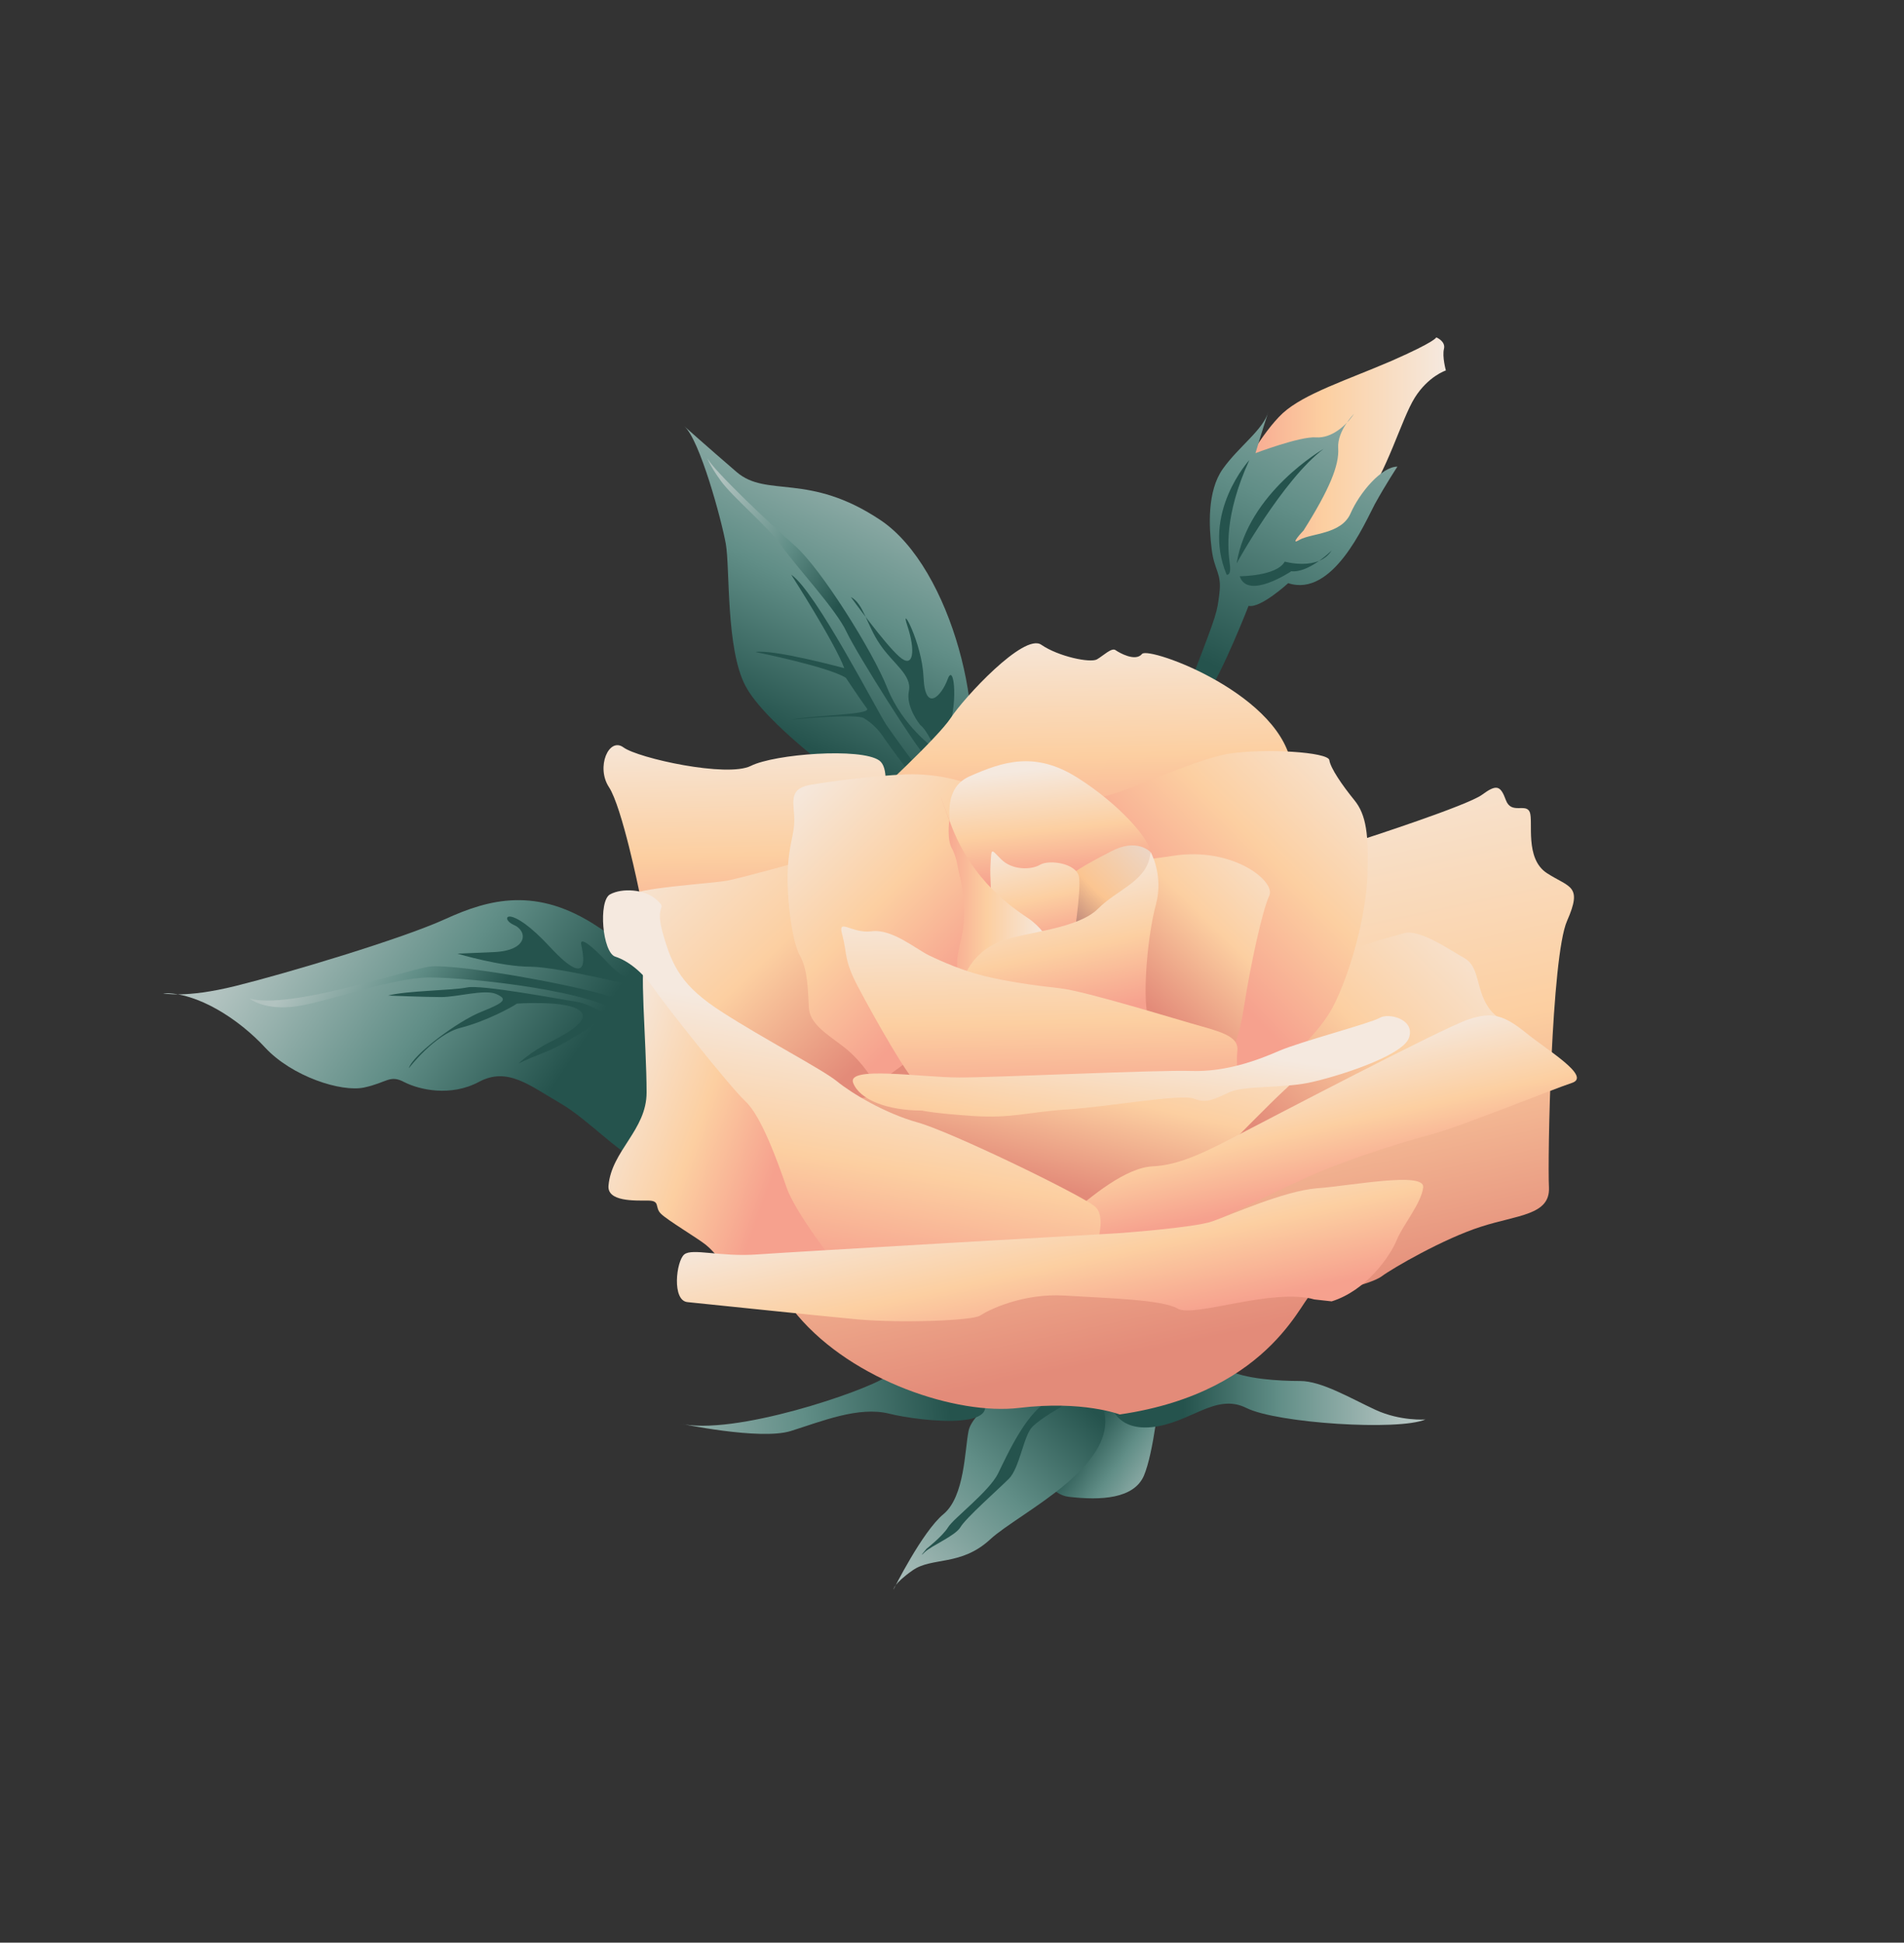 <?xml version="1.0" encoding="utf-8"?>
<!-- Generator: Adobe Illustrator 18.0.0, SVG Export Plug-In . SVG Version: 6.00 Build 0)  -->
<!DOCTYPE svg PUBLIC "-//W3C//DTD SVG 1.1//EN" "http://www.w3.org/Graphics/SVG/1.1/DTD/svg11.dtd">
<svg version="1.1" id="Layer_1" xmlns="http://www.w3.org/2000/svg" xmlns:xlink="http://www.w3.org/1999/xlink" x="0px" y="0px"
	 viewBox="0 0 495 505" enable-background="new 0 0 495 505" xml:space="preserve">
<rect x="0" y="0" width="495" height="505" fill="#333333" stroke="none"/>
<g id="Rose">
	<g>
		<g>
			<linearGradient id="SVGID_1_" gradientUnits="userSpaceOnUse" x1="198.982" y1="189.253" x2="236.856" y2="111.171">
				<stop  offset="5.618000e-03" style="stop-color:#25534D"/>
				<stop  offset="0.438" style="stop-color:#618E87"/>
				<stop  offset="1" style="stop-color:#B2C3C0"/>
			</linearGradient>
			<path fill="url(#SVGID_1_)" d="M219.3,202.7c0,0-20.4-14.7-25.5-24.4c-5.1-9.6-4-30.6-5.1-36.9c-1.1-6.2-6.8-27.2-10.8-30.6
				c0,0,5.7,5.1,13.6,11.9c7.9,6.8,18.7,0,37.4,12.5c18.7,12.5,28.4,53.3,21.6,69.8C243.6,221.5,228.3,210.1,219.3,202.7z"/>
			<path fill="#25534D" d="M238,198.9c0,0-5-6.7-7.6-10.5c-2.5-3.8-18.4-34.8-24.7-39c0,0,11.3,17.6,13.8,24.3c0,0-18.5-5-23.1-4.2
				c0,0,18.9,3.8,23.5,6.7c0,0,4.2,6.3,5.5,8c1.3,1.7-15.1,1.7-19.7,2.9c0,0,16.8-1.7,18.9-0.4c2.1,1.3,3.8,2.9,5.4,5.4
				c1.7,2.5,5.9,8,5.9,8L238,198.9z"/>
			<path fill="#25534D" d="M239.2,188.4c0,0-3.8-4.6-2.9-8.8c0.8-4.2-4.2-7.1-7.6-12.2c-3.4-5-4.2-10.5-7.5-12.2
				c0,0,8.8,12.2,12.6,15.5c3.8,3.4,4.2-1.7,2.1-8c-2.1-6.3,3.8,4.2,4.2,13.4c0.4,9.2,4.6,5,6.3,0.4c1.7-4.6,2.9,7.5-0.4,14.3
				C242.6,197.6,242.6,191.3,239.2,188.4z"/>
			<linearGradient id="SVGID_2_" gradientUnits="userSpaceOnUse" x1="216.208" y1="160.508" x2="179.463" y2="135.811">
				<stop  offset="5.618000e-03" style="stop-color:#25534D"/>
				<stop  offset="0.438" style="stop-color:#618E87"/>
				<stop  offset="1" style="stop-color:#B2C3C0"/>
			</linearGradient>
			<path fill="url(#SVGID_2_)" d="M242.9,194.6c0,0-8.3-5.9-12.2-15.7c-3.9-9.8-17.3-31.1-24-37c-6.7-5.9-21.3-19.7-22.8-22.8
				c0,0,0.4,1.6,3.5,5.9c3.1,4.3,12.2,11.8,15.8,16.9c3.5,5.1,14.2,16.5,16.9,22.4c2.8,5.9,18.5,30.7,20.5,32.3L242.9,194.6z"/>
			<linearGradient id="SVGID_3_" gradientUnits="userSpaceOnUse" x1="146.005" y1="280.314" x2="73.938" y2="231.875">
				<stop  offset="5.618000e-03" style="stop-color:#25534D"/>
				<stop  offset="0.438" style="stop-color:#618E87"/>
				<stop  offset="1" style="stop-color:#B2C3C0"/>
			</linearGradient>
			<path fill="url(#SVGID_3_)" d="M226.1,303.5c0,0-8.7-12.2-19.7-14.5c-10.9-2.3-14.6-3.6-21.2-0.3c-6.6,3.4-13.1,13.1-17.9,13.1
				c-4.8-0.1-13.9-10.6-21.8-15.1c-7.8-4.5-13.5-9.4-20.9-5.5c-7.4,4-15.6,2.1-19.5,0.1c-3.8-2-4.4,0.1-10.4,1.4
				c-6,1.3-18.8-2.9-25.7-10.3c-6.8-7.4-17.7-14.5-26.6-14.2c0,0,5.6,1.4,18.9-1.9c13.3-3.3,43.1-12.2,54.5-17.4
				c11.4-5.2,23.8-8.5,39.6,2c15.8,10.6,46.1,26.2,49.8,34.9c3.7,8.7,10.1,11.5,14.8,17.3c4.7,5.8,8.7,8.4,8.7,8.4L226.1,303.5z"/>
			<path fill="#25534D" d="M168.8,257.2c0,0-23.5-5.9-31-5.9c-7.6,0-18.9-3.4-18.9-3.4s0.8,0,9.6-0.4c8.8-0.4,8.8-5.5,5-7.1
				c-3.8-1.7-1.3-5.9,9.6,5.9c10.9,11.7,8.4,1.3,8-0.8c-0.4-2.1,2.9,0.4,7.1,5C162.5,255.1,168.8,257.2,168.8,257.2z"/>
			<path fill="#25534D" d="M170,271.4c0,0-14.7-10.1-19.7-10.9c-5-0.8-25.2-4.6-28.9-3.8c-3.8,0.8-15.5,0.8-20.5,2.1
				c0,0,9.6,0.4,13.8,0.4c4.2,0,11.3-2.1,14.3-0.8c2.9,1.3,2.5,2.1-3.8,4.6c-6.3,2.5-18,11.3-18.9,14.7c0,0,6.7-8.8,13.4-10.5
				c6.7-1.7,13.4-5.4,14.7-6.3c0,0,11.3-0.8,15.5,1.3c4.2,2.1-0.4,5.4-6.3,8.4c-5.9,2.9-8.8,5.9-8.8,5.9s1.3-0.8,6.7-2.9
				c5.5-2.1,12.6-7.1,13.8-8c1.3-0.8,12.2,7.1,14.3,12.2L170,271.4z"/>
			<linearGradient id="SVGID_4_" gradientUnits="userSpaceOnUse" x1="123.901" y1="267.107" x2="84.856" y2="240.863">
				<stop  offset="5.618000e-03" style="stop-color:#25534D"/>
				<stop  offset="0.438" style="stop-color:#618E87"/>
				<stop  offset="1" style="stop-color:#B2C3C0"/>
			</linearGradient>
			<path fill="url(#SVGID_4_)" d="M64.9,259.6c0,0,3.9,3.2,12.2,2c8.3-1.2,24.8-7.5,34.7-7.5c9.8,0,44.9,3.5,51.2,10.6
				c6.3,7.1,9.5,8.7,9.5,8.7l1.2-2.4c0,0-8.3-7.9-11.8-10.6c-3.5-2.8-43.3-10.2-50.4-9.1C104.3,252.5,75.5,262.4,64.9,259.6z"/>
			<linearGradient id="SVGID_5_" gradientUnits="userSpaceOnUse" x1="319.545" y1="116.931" x2="375.994" y2="116.931">
				<stop  offset="5.618000e-03" style="stop-color:#F6A18E"/>
				<stop  offset="0.438" style="stop-color:#FCCFA1"/>
				<stop  offset="1" style="stop-color:#F5E9DF"/>
			</linearGradient>
			<path fill="url(#SVGID_5_)" d="M322.4,123.1c0,0,5.6-10.6,11.1-15.7c5.6-5.1,16.7-8.6,28.3-13.6c11.6-5.1,11.6-6.1,11.6-6.1
				s2.5,1,2,3c-0.5,2,0.5,5.6,0.5,5.6s-4.6,1.5-8.1,7.1c-3.5,5.6-7.1,19.2-13.6,27.8c-6.6,8.6-20.2,17.7-27.3,14.1
				C319.9,141.8,316.9,130.2,322.4,123.1z"/>
			<linearGradient id="SVGID_6_" gradientUnits="userSpaceOnUse" x1="315.32" y1="173.582" x2="361.266" y2="78.855">
				<stop  offset="5.618000e-03" style="stop-color:#25534D"/>
				<stop  offset="0.438" style="stop-color:#618E87"/>
				<stop  offset="1" style="stop-color:#B2C3C0"/>
			</linearGradient>
			<path fill="url(#SVGID_6_)" d="M310.6,174.5c5.9-15.3,5.8-15.4,6.4-20.1c0.7-5.5-1.3-5.9-2-11.7c-0.7-5.8-1.2-15,2.9-20.8
				c4.1-5.8,10.6-10.2,11.9-15c0,0-2,6.1-3.4,10.9c0,0,11.6-4.4,15.7-4.1c4.1,0.3,7.9-3.1,9.9-6.1c0,0-4.4,4.4-4.1,8.9
				c0.3,4.4-2.2,10.6-9,21.4c0,0-4,4.2-1,2.4c3.1-1.7,10.8-1.4,13.2-6.8c2.4-5.5,8.1-12.2,12.2-12.2c0,0-3.1,4.7-5.9,9.8
				c-2.7,5.1-10.9,24.3-22.5,20.5c0,0-7.2,6.6-10.3,5.9c0,0-6.7,17.2-10.8,23"/>
			<g>
				<linearGradient id="SVGID_7_" gradientUnits="userSpaceOnUse" x1="283.776" y1="369.217" x2="306.654" y2="385.421">
					<stop  offset="5.618000e-03" style="stop-color:#25534D"/>
					<stop  offset="0.438" style="stop-color:#618E87"/>
					<stop  offset="1" style="stop-color:#B2C3C0"/>
				</linearGradient>
				<path fill="url(#SVGID_7_)" d="M264.8,369c0,0,4.5,19.1,13,20.1c8.5,1,17,0.5,19.6-5.5c2.5-6,4-20.1,4.5-25.6
					C302.4,352.4,262.8,347.9,264.8,369z"/>
				<linearGradient id="SVGID_8_" gradientUnits="userSpaceOnUse" x1="307.421" y1="362.658" x2="364.611" y2="362.658">
					<stop  offset="5.618000e-03" style="stop-color:#25534D"/>
					<stop  offset="0.438" style="stop-color:#618E87"/>
					<stop  offset="1" style="stop-color:#B2C3C0"/>
				</linearGradient>
				<path fill="url(#SVGID_8_)" d="M288.4,364c0,0,1,8,11,7c10-1,16.6-9,24.6-5c8,4,39.6,6,46.6,3c0,0-6.5,0.5-13-2.5
					c-6.5-3-14-7.5-19.6-7.5c-5.5,0-14.5-0.5-19.1-3C314.5,353.5,287.4,351.9,288.4,364z"/>
				<linearGradient id="SVGID_9_" gradientUnits="userSpaceOnUse" x1="280.074" y1="362.039" x2="229.838" y2="413.782">
					<stop  offset="5.618000e-03" style="stop-color:#25534D"/>
					<stop  offset="0.438" style="stop-color:#618E87"/>
					<stop  offset="1" style="stop-color:#B2C3C0"/>
				</linearGradient>
				<path fill="url(#SVGID_9_)" d="M262.8,361c0,0-10,6-11,11c-1,5-1,17-6.5,21.6c-5.5,4.5-13,19.6-13,19.6s0-1.5,5-5
					c5-3.5,12.5-1,20.1-8c7.5-7,35.1-19.6,29.1-35.1C280.4,349.4,269.3,357.5,262.8,361z"/>
				<path fill="#25534D" d="M275.8,365.8c0,0-5.1,2.8-7.4,5.1c-2.3,2.3-3.3,10.7-6.1,13.5c-2.8,2.8-11.2,10.2-12.6,12.6
					c-1.4,2.3-7.4,4.7-9.3,6.5c-1.9,1.9,0.5-0.9,0.5-0.9s4.2-3.3,5.6-5.6c1.4-2.3,10.7-9.3,13-14c2.3-4.7,7.9-17.2,14-19.1
					C279.5,362.1,277.7,362.1,275.8,365.8z"/>
				<linearGradient id="SVGID_10_" gradientUnits="userSpaceOnUse" x1="247.053" y1="362.48" x2="158.793" y2="372.567">
					<stop  offset="5.618000e-03" style="stop-color:#25534D"/>
					<stop  offset="0.438" style="stop-color:#618E87"/>
					<stop  offset="1" style="stop-color:#B2C3C0"/>
				</linearGradient>
				<path fill="url(#SVGID_10_)" d="M252.8,360.5c0,0-17.5-6-22.6-2.5c-5,3.5-39.6,15.5-53.7,12c0,0,21.1,4.5,29.1,2
					c8-2.5,17.6-6.5,25.6-4.5C239.2,369.5,265.3,372.5,252.8,360.5z"/>
				<linearGradient id="SVGID_11_" gradientUnits="userSpaceOnUse" x1="194.604" y1="249.283" x2="193.302" y2="187.267">
					<stop  offset="5.618000e-03" style="stop-color:#F6A18E"/>
					<stop  offset="0.438" style="stop-color:#FCCFA1"/>
					<stop  offset="1" style="stop-color:#F5E9DF"/>
				</linearGradient>
				<path fill="url(#SVGID_11_)" d="M166.2,231.8c0,0-4.5-22.1-7.9-27.2c-3.4-5.2,0-13.1,3.8-10.3c3.8,2.8,26.9,7.9,33.1,4.8
					c6.2-3.1,28.6-4.8,33.4-1.4c4.8,3.5-2.4,23.8-2.4,23.8l-35.9,19.7L166.2,231.8z"/>
				<linearGradient id="SVGID_12_" gradientUnits="userSpaceOnUse" x1="313.195" y1="348.99" x2="281.39" y2="200.576">
					<stop  offset="5.618000e-03" style="stop-color:#E38B79"/>
					<stop  offset="0.438" style="stop-color:#FCCFA1"/>
					<stop  offset="1" style="stop-color:#F5E9DF"/>
				</linearGradient>
				<path fill="url(#SVGID_12_)" d="M291.1,367.7c0,0-9.6-3.7-26.2-1.7c-16,1.9-43.1-6.9-57.6-24.1
					c-14.5-17.2-39.7-108.5-39.7-108.5L354.9,218c0,0,26.6-8.6,30.4-11.4c3.8-2.8,4.8-2.4,6.2,1.4c1.4,3.8,5.2,0.7,6.2,3.1
					c1,2.4-1.4,12.1,4.5,15.9c5.9,3.8,9.3,3.1,5.2,12.4c-4.1,9.3-5.1,62.1-4.7,69.3c0.3,7.2-8.1,7.1-17.7,10.2
					c-9.7,3.1-23,10.8-25.8,12.9c-2.8,2.1-15.9,5.2-17.9,4.5C339,335.6,331.8,361.8,291.1,367.7z"/>
				<linearGradient id="SVGID_13_" gradientUnits="userSpaceOnUse" x1="329.785" y1="296.94" x2="390.537" y2="236.624">
					<stop  offset="5.618000e-03" style="stop-color:#E38B79"/>
					<stop  offset="0.438" style="stop-color:#FCCFA1"/>
					<stop  offset="1" style="stop-color:#F5E9DF"/>
				</linearGradient>
				<path fill="url(#SVGID_13_)" d="M390.6,265c0,0-2.8-0.8-4.8-5.2c-2-4.4-1.6-8.8-5.2-10.8c-3.6-2-11.6-7.6-15.6-6.4
					c-4,1.2-13.6,3.2-16,6.8c-2.4,3.6-39.3,50.1-39.3,50.1s-2.4,6.4,5.6,5.2C323.2,303.5,383,276.3,390.6,265z"/>
				<linearGradient id="SVGID_14_" gradientUnits="userSpaceOnUse" x1="232.168" y1="268.966" x2="174.033" y2="207.335">
					<stop  offset="5.618000e-03" style="stop-color:#E38B79"/>
					<stop  offset="0.438" style="stop-color:#FCCFA1"/>
					<stop  offset="1" style="stop-color:#F5E9DF"/>
				</linearGradient>
				<path fill="url(#SVGID_14_)" d="M210.5,223.3c0,0-17.2,4.8-21.3,5.6c-4,0.8-25.3,2-24.9,4c0.4,2,4.4,13.2,4.4,13.2
					s26.1,30.5,30.5,32.9c4.4,2.4,40.9,24.9,40.9,24.9l23.3-30.5C263.5,273.4,253,220.1,210.5,223.3z"/>
				<linearGradient id="SVGID_15_" gradientUnits="userSpaceOnUse" x1="281.84" y1="223.688" x2="280.531" y2="161.333">
					<stop  offset="5.618000e-03" style="stop-color:#F6A18E"/>
					<stop  offset="0.438" style="stop-color:#FCCFA1"/>
					<stop  offset="1" style="stop-color:#F5E9DF"/>
				</linearGradient>
				<path fill="url(#SVGID_15_)" d="M226.9,207.3c0,0,16.9-15.5,20.3-20.7c3.4-5.2,19-22.1,23.5-19c4.5,3.1,12.8,4.8,14.5,3.8
					c1.7-1,3.8-3.1,4.8-2.4c1,0.7,5.2,3.1,6.9,1c1.7-2.1,37.2,10.7,39,30c1.7,19.3-41.7,14.1-41.7,14.1L226.9,207.3z"/>
				<linearGradient id="SVGID_16_" gradientUnits="userSpaceOnUse" x1="274.101" y1="308.847" x2="287.699" y2="250.522">
					<stop  offset="5.618000e-03" style="stop-color:#E38B79"/>
					<stop  offset="0.438" style="stop-color:#FCCFA1"/>
					<stop  offset="1" style="stop-color:#F5E9DF"/>
				</linearGradient>
				<path fill="url(#SVGID_16_)" d="M315.5,301.8c0,0,0.2-0.2,0.5-0.5c2.6-2.7,14.7-15,17.8-17.8c3.5-3.1,8.3-9.3,6.2-8.3
					c-2.1,1-19,4.8-23.1,5.5c-4.1,0.7-78.3,5.2-78.3,5.2s-17.9-2.8-18.3,2.1c-0.3,4.8,51.4,26.5,51.4,26.5l24.5-3.1"/>
				<linearGradient id="SVGID_17_" gradientUnits="userSpaceOnUse" x1="342.816" y1="310.658" x2="334.676" y2="272.673">
					<stop  offset="5.618000e-03" style="stop-color:#F6A18E"/>
					<stop  offset="0.438" style="stop-color:#FCCFA1"/>
					<stop  offset="1" style="stop-color:#F5E9DF"/>
				</linearGradient>
				<path fill="url(#SVGID_17_)" d="M273.1,323.5c0,0-1.7-1.7,4.5-7.2c6.2-5.5,15.2-12.8,22.1-13.1c6.9-0.3,13.8-3.8,21.7-7.9
					c7.9-4.1,54.1-28.3,60.4-30.3c6.2-2.1,9.3-1,14.8,3.4c5.5,4.5,17.2,11.4,12.1,13.1c-5.2,1.7-29,11.4-36.9,13.5
					c-7.9,2.1-17.6,5.2-27.2,9c-9.7,3.8-31.7,15.5-38.3,17.2c-6.6,1.7-32.8,10.7-34.1,3.5"/>
				<linearGradient id="SVGID_18_" gradientUnits="userSpaceOnUse" x1="204.044" y1="297.955" x2="154.809" y2="280.371">
					<stop  offset="5.618000e-03" style="stop-color:#F6A18E"/>
					<stop  offset="0.438" style="stop-color:#FCCFA1"/>
					<stop  offset="1" style="stop-color:#F5E9DF"/>
				</linearGradient>
				<path fill="url(#SVGID_18_)" d="M222.2,327.2l-34.9,0.5c0,0-1.7-2.4-3.8-4.1c-2.1-1.7-10-6.4-11.7-8.1c-1.7-1.7,0-3.4-3.4-3.4
					c-3.4,0-10.6,0.3-10.2-3.9c0.8-9.1,9.9-14.4,9.9-24.2c0-12.8-2.1-35.2-0.1-34.5c2.1,0.7,43.5,46.2,43.5,46.2
					S227.3,321,222.2,327.2z"/>
				<linearGradient id="SVGID_19_" gradientUnits="userSpaceOnUse" x1="213.037" y1="329.369" x2="223.516" y2="265.623">
					<stop  offset="5.618000e-03" style="stop-color:#F6A18E"/>
					<stop  offset="0.438" style="stop-color:#FCCFA1"/>
					<stop  offset="1" style="stop-color:#F5E9DF"/>
				</linearGradient>
				<path fill="url(#SVGID_19_)" d="M217.6,329c0,0-10.7-13.4-13.1-20.3c-2.4-6.9-6.6-18.6-10.7-22.4c-4.1-3.8-21-25.2-23.8-29.3
					c-2.8-4.1-6.6-7.2-10-8.3c-3.4-1-4.5-14.5-1.4-16.2c3.1-1.7,9-1.4,12.1,1.4c3.1,2.8-0.7,0.7,1.7,9c2.4,8.3,4.8,13.5,15.5,20.3
					c10.7,6.9,25.9,14.8,29.7,17.9c3.8,3.1,12.4,8.3,21,10.7c8.6,2.4,41.4,18.3,45.9,21.7c4.5,3.4-1.7,16.2-1.7,16.2L217.6,329z"/>
				<linearGradient id="SVGID_20_" gradientUnits="userSpaceOnUse" x1="306.076" y1="245.018" x2="359.397" y2="192.079">
					<stop  offset="5.618000e-03" style="stop-color:#F6A18E"/>
					<stop  offset="0.438" style="stop-color:#FCCFA1"/>
					<stop  offset="1" style="stop-color:#F5E9DF"/>
				</linearGradient>
				<path fill="url(#SVGID_20_)" d="M312.4,274.9l17.2,5.2c0,0,12.4-9.7,16.9-18.3c4.5-8.6,8.6-23.5,9-34.1
					c0.4-10.7-0.3-15.9-3.4-19.7c-3.1-3.8-6.2-8.3-6.5-10.4c-0.3-2.1-16.6-3.1-25.9-1.7c-9.3,1.4-27.9,10.7-34.1,11.4
					c-6.2,0.7-3.1,12.1-3.1,12.1L312.4,274.9z"/>
				<linearGradient id="SVGID_21_" gradientUnits="userSpaceOnUse" x1="294.495" y1="257.855" x2="337.69" y2="213.946">
					<stop  offset="5.618000e-03" style="stop-color:#E38B79"/>
					<stop  offset="0.438" style="stop-color:#FCCFA1"/>
					<stop  offset="1" style="stop-color:#F5E9DF"/>
				</linearGradient>
				<path fill="url(#SVGID_21_)" d="M319.3,273.9c0,0,2.4-1,4.1-12.1c1.7-11,4.8-25.2,6.6-29c1.7-3.8-9.7-12.8-25.2-10.3
					c-15.5,2.4-16.9,0.7-16.9,0.7v42.8C288,265.9,305.9,274.9,319.3,273.9z"/>
				<linearGradient id="SVGID_22_" gradientUnits="userSpaceOnUse" x1="251.03" y1="253.484" x2="203.836" y2="206.29">
					<stop  offset="5.618000e-03" style="stop-color:#F6A18E"/>
					<stop  offset="0.438" style="stop-color:#FCCFA1"/>
					<stop  offset="1" style="stop-color:#F5E9DF"/>
				</linearGradient>
				<path fill="url(#SVGID_22_)" d="M227.6,282.1c0,0-1.7-3.8-5.9-7.9c-4.1-4.1-11-6.9-11.4-12.1c-0.3-5.2-0.3-10-2.4-13.8
					c-2.1-3.8-3.4-15.2-3.1-22.1c0.3-6.9,1.7-9,1.7-13.1c0-4.1-1.7-7.9,3.8-9c5.5-1,16.6-2.4,25.2-2.8c8.6-0.3,17.6,2.1,20.3,4.8
					c2.8,2.8,6.5,50.3,6.5,50.3L227.6,282.1z"/>
				<linearGradient id="SVGID_23_" gradientUnits="userSpaceOnUse" x1="273.639" y1="228.404" x2="270.64" y2="199.749">
					<stop  offset="5.618000e-03" style="stop-color:#F6A18E"/>
					<stop  offset="0.438" style="stop-color:#FCCFA1"/>
					<stop  offset="1" style="stop-color:#F5E9DF"/>
				</linearGradient>
				<path fill="url(#SVGID_23_)" d="M250.7,258.7c0,0,2.1-10.7,1.7-17.6c-0.3-6.9-3.1-12.4-3.8-17.9c-0.7-5.5-5.2-17.6,3.5-21.4
					c8.6-3.8,16.9-6.6,27.9,0.3c11,6.9,19,16.2,19,19.3c0,3.1-2.8,43.5-1.7,47.2C297.3,268.7,263.5,275.6,250.7,258.7z"/>
				<linearGradient id="SVGID_24_" gradientUnits="userSpaceOnUse" x1="278.514" y1="242.713" x2="298.44" y2="221.791">
					<stop  offset="5.618000e-03" style="stop-color:#B27B76"/>
					<stop  offset="0.438" style="stop-color:#FBC591"/>
					<stop  offset="1" style="stop-color:#EDD5C3"/>
				</linearGradient>
				<path fill="url(#SVGID_24_)" d="M299,221.4c0,0-3.5-3.6-10.1-0.1c-6.6,3.5-22.6,10.8-20.9,24.4c1.7,13.6,27.9-4.5,27.9-4.5
					l3.8-14.6C299.7,226.5,299.4,223.7,299,221.4z"/>
				<linearGradient id="SVGID_25_" gradientUnits="userSpaceOnUse" x1="271.61" y1="246.066" x2="265.629" y2="218.159">
					<stop  offset="5.618000e-03" style="stop-color:#F6A18E"/>
					<stop  offset="0.438" style="stop-color:#FCCFA1"/>
					<stop  offset="1" style="stop-color:#F5E9DF"/>
				</linearGradient>
				<path fill="url(#SVGID_25_)" d="M258.9,246.7c0,0-1.7-16.7-1.4-21.6c0.3-4.9,0-4.5,2.8-1.7c2.8,2.8,7.7,2.8,10.1,1.4
					c2.4-1.4,9.4-0.4,10.1,3.1c0.7,3.5-1.7,18.5-1.7,18.5S265.9,252.6,258.9,246.7z"/>
				<linearGradient id="SVGID_26_" gradientUnits="userSpaceOnUse" x1="244.533" y1="231.841" x2="272.172" y2="231.841">
					<stop  offset="5.618000e-03" style="stop-color:#F6A18E"/>
					<stop  offset="0.438" style="stop-color:#FCCFA1"/>
					<stop  offset="1" style="stop-color:#F5E9DF"/>
				</linearGradient>
				<path fill="url(#SVGID_26_)" d="M272.2,243.9c0,0-1.4-2.8-4.9-5.2c-3.5-2.4-14.6-9.4-20.2-24.7c-5.6-15.3-0.3-0.7-0.3-0.7
					s-0.7,4.9,0.7,7.3c1.4,2.4,3.5,11.8,3.1,18.5c-0.4,6.6-3.1,10.1-1,15.7C251.6,260.3,268.3,253.3,272.2,243.9z"/>
				<linearGradient id="SVGID_27_" gradientUnits="userSpaceOnUse" x1="280.727" y1="264.459" x2="272.258" y2="224.938">
					<stop  offset="5.618000e-03" style="stop-color:#F6A18E"/>
					<stop  offset="0.438" style="stop-color:#FCCFA1"/>
					<stop  offset="1" style="stop-color:#F5E9DF"/>
				</linearGradient>
				<path fill="url(#SVGID_27_)" d="M251.3,252.6c0,0,2.4-5.6,9.1-8c6.6-2.4,19.8-3.1,25.1-8.4c5.2-5.2,13.2-7.3,13.6-14.8
					c0,0,3.5,6.1,1.4,13.8c-2.1,7.7-3.5,23-2.1,29.2C298.3,264.5,245,269.3,251.3,252.6z"/>
				<linearGradient id="SVGID_28_" gradientUnits="userSpaceOnUse" x1="270.927" y1="289.816" x2="269.772" y2="234.804">
					<stop  offset="5.618000e-03" style="stop-color:#F6A18E"/>
					<stop  offset="0.438" style="stop-color:#FCCFA1"/>
					<stop  offset="1" style="stop-color:#F5E9DF"/>
				</linearGradient>
				<path fill="url(#SVGID_28_)" d="M239,282.1c-2-0.2-12.1-18.3-15.9-25.5c-3.8-7.2-2.8-8.6-4.1-13.5c-1.4-4.8,2.4-0.3,7.6-1
					c5.2-0.7,11.4,4.5,14.8,6.2c3.5,1.7,9,4.1,14.8,5.5c5.9,1.4,12.8,2.4,19.3,3.1c6.6,0.7,31,8.3,37.2,10c6.2,1.7,9.3,3.1,9,6.2
					c-0.3,3.1,0,4.8,0,4.8S262.8,284.9,239,282.1z"/>
				<linearGradient id="SVGID_29_" gradientUnits="userSpaceOnUse" x1="288.265" y1="314.388" x2="294.799" y2="269.744">
					<stop  offset="5.618000e-03" style="stop-color:#F6A18E"/>
					<stop  offset="0.438" style="stop-color:#FCCFA1"/>
					<stop  offset="1" style="stop-color:#F5E9DF"/>
				</linearGradient>
				<path fill="url(#SVGID_29_)" d="M239.7,288.7c0,0,2.8,0.7,13.1,1.4c10.3,0.7,14.1-1,24.8-1.7s29.3-4.1,32.8-2.8
					c3.4,1.4,5.5,0,9.3-1.7c3.8-1.7,13.4-1,20.4-2.4c6.9-1.4,24.5-6.9,26.2-11.7c1.7-4.8-5.2-6.6-7.6-5.2
					c-2.4,1.4-20.7,6.2-26.2,8.6c-5.5,2.4-13.8,5.5-22.8,5.2c-9-0.3-50.3,1.7-60.3,1.7c-10,0-29.3-3.1-27.6,1.4
					C223.5,285.9,230.7,288.7,239.7,288.7z"/>
				<linearGradient id="SVGID_30_" gradientUnits="userSpaceOnUse" x1="278.841" y1="348.531" x2="269.284" y2="303.934">
					<stop  offset="5.618000e-03" style="stop-color:#F6A18E"/>
					<stop  offset="0.438" style="stop-color:#FCCFA1"/>
					<stop  offset="1" style="stop-color:#F5E9DF"/>
				</linearGradient>
				<path fill="url(#SVGID_30_)" d="M346.2,338.3c9-2.8,15.2-11.7,16.9-15.9c1.7-4.1,6.5-9.7,6.9-13.8c0.3-4.1-19-0.3-27.6,0.3
					c-8.6,0.7-22.4,6.9-27.2,8.6c-4.8,1.7-24.8,3.1-24.8,3.1s-83.8,4.8-93.5,5.5c-9.7,0.7-16.9-1.7-19,0c-2.1,1.7-3.3,12.1,0.9,12.4
					c4.1,0.4,32.6,3.4,44.3,4.5c11.7,1,29.7,0.3,31.7-1c2.1-1.4,11-5.9,22.1-5.2c11,0.7,25.2,1,29.3,3.4c4.1,2.4,24.8-5.5,35.5-2.4"
					/>
			</g>
			<path fill="#25534D" d="M324.8,119.6c0,0-12.6,13.8-5.9,29.8c0,0,1.3,0.4,0.8-2.9C319.3,143.1,318.1,134.3,324.8,119.6z"/>
			<path fill="#25534D" d="M322.3,149.8c0,0,9.6,0,11.7-3.8c0,0,8.8,2.5,12.2-2.9c0,0-5.9,5.9-10.5,5.4
				C335.7,148.5,324.4,156.1,322.3,149.8z"/>
			<path fill="#25534D" d="M344.1,116.7c0,0-19.7,11.3-22.6,29.8C321.4,146.5,333.6,124.6,344.1,116.7z"/>
		</g>
	</g>
</g>
<g>
</g>
<g>
</g>
<g>
</g>
<g>
</g>
<g>
</g>
<g>
</g>
<g>
</g>
<g>
</g>
<g>
</g>
<g>
</g>
<g>
</g>
<g>
</g>
<g>
</g>
<g>
</g>
<g>
</g>
<g>
</g>
</svg>
